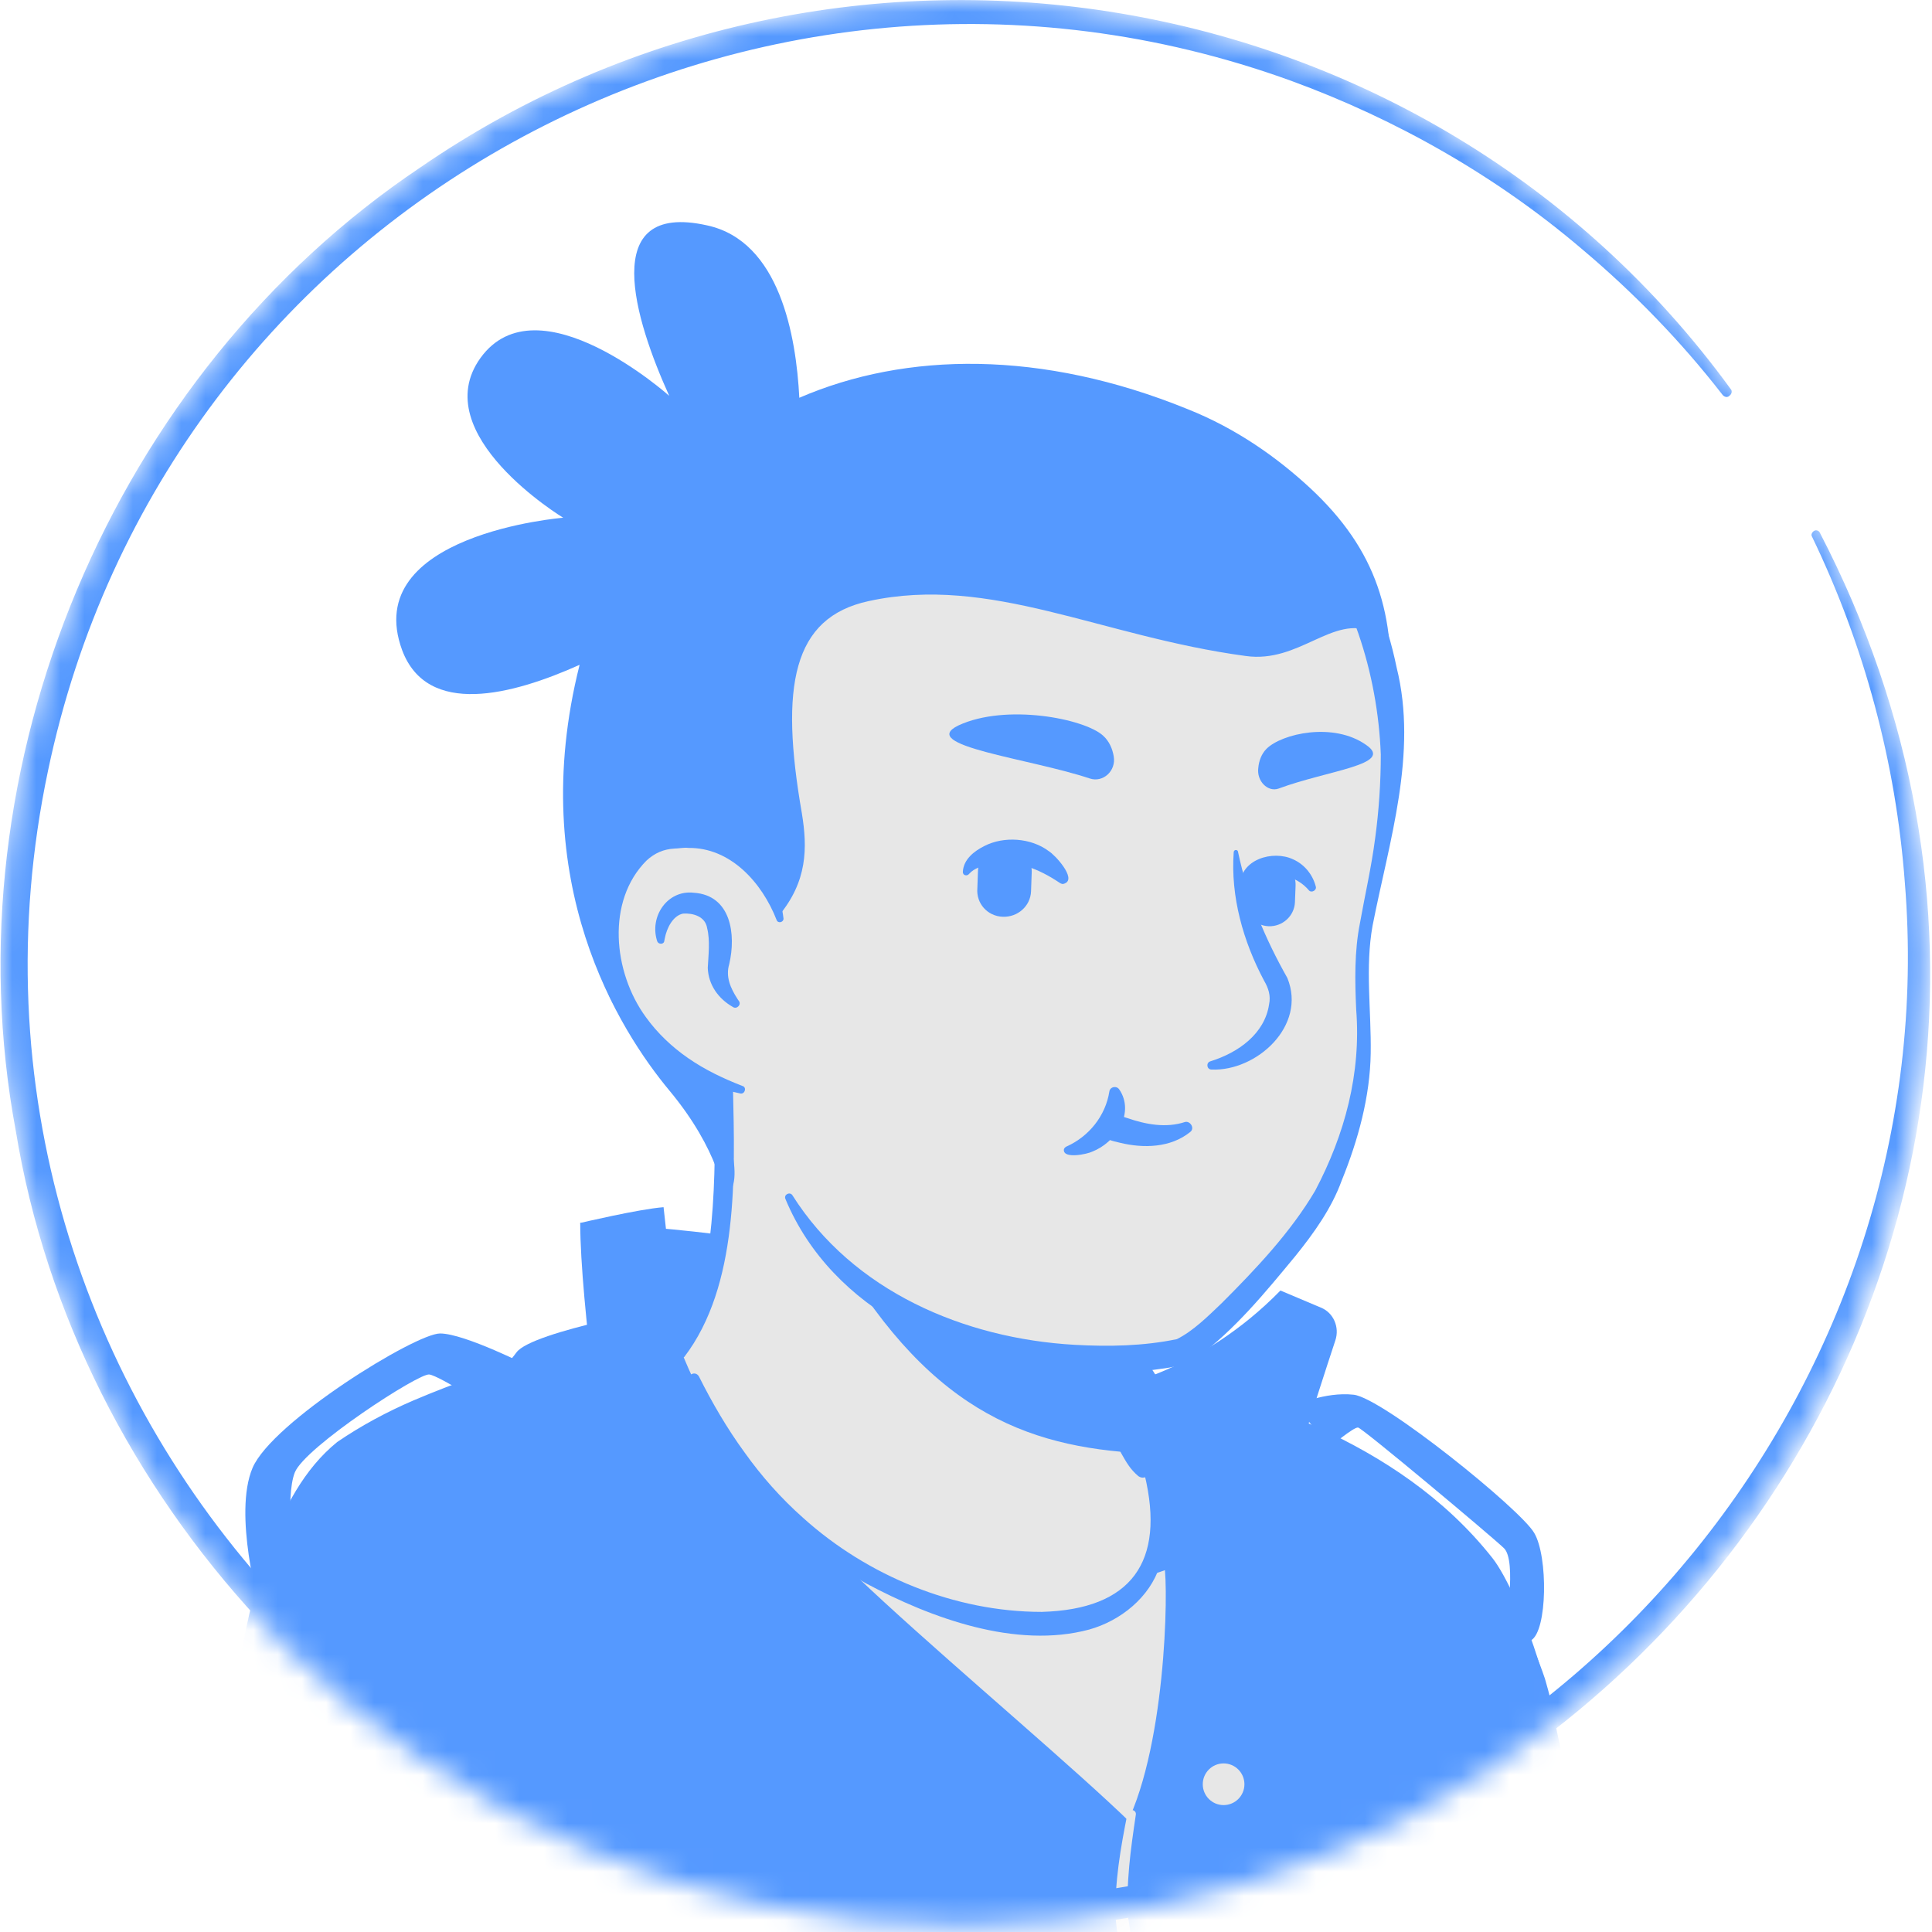 <svg width="80" height="80" viewBox="0 0 80 80" fill="none" xmlns="http://www.w3.org/2000/svg">
<mask id="mask0_756_5038" style="mask-type:alpha" maskUnits="userSpaceOnUse" x="0" y="0" width="80" height="80">
<circle cx="39.869" cy="39.869" r="39.869" fill="#D9D9D9"/>
</mask>
<g mask="url(#mask0_756_5038)">
<path d="M61.726 72.784C61.543 72.915 61.334 73.046 61.151 73.177C60.941 73.307 60.758 73.438 60.549 73.543C60.366 73.647 60.209 73.752 60.026 73.856C60 73.882 59.974 73.882 59.948 73.909C59.347 74.275 58.719 74.614 58.092 74.928C57.909 75.033 57.7 75.137 57.517 75.216C57.517 75.216 57.49 75.242 57.464 75.242C57.255 75.347 57.046 75.451 56.837 75.556C56.419 75.765 55.974 75.948 55.556 76.131C55.347 76.235 55.111 76.314 54.902 76.392C54.693 76.471 54.458 76.575 54.249 76.654C54.039 76.732 53.804 76.837 53.595 76.915C53.595 76.915 53.595 76.915 53.569 76.915C53.36 76.993 53.124 77.072 52.915 77.15C52.445 77.307 51.948 77.464 51.477 77.621C51.321 77.673 51.138 77.725 50.981 77.778C50.484 77.935 49.987 78.065 49.49 78.17C49.307 78.222 49.124 78.248 48.915 78.301C48.445 78.405 47.948 78.51 47.477 78.614C47.373 78.641 47.294 78.641 47.19 78.667C47.033 78.693 46.85 78.719 46.693 78.745C46.458 78.771 46.249 78.824 46.013 78.85C45.909 78.876 45.804 78.876 45.7 78.902C45.569 78.928 45.412 78.954 45.255 78.954C44.837 79.007 44.392 79.059 43.974 79.111C43.843 79.137 43.687 79.137 43.556 79.163H43.53C43.347 79.19 43.164 79.19 42.981 79.216C42.798 79.242 42.615 79.242 42.432 79.242C42.327 79.242 42.196 79.268 42.092 79.268C41.883 79.268 41.7 79.294 41.517 79.294C41.255 79.294 41.02 79.32 40.758 79.32C40.497 79.32 40.262 79.32 40 79.32C39.817 79.32 39.634 79.32 39.451 79.32C28.419 79.163 18.51 74.484 11.425 67.059C11.425 67.059 11.425 67.033 11.399 67.033C10.615 66.327 11.294 62.562 14.458 60.183C18.432 57.176 27.948 55.294 27.948 55.294C27.948 55.294 31.634 54.693 45.307 57.542C53.307 59.216 59.399 61.647 62.798 68.235C63.504 69.595 64.209 71.686 61.726 72.784Z" fill="#E7E7E7"/>
<path d="M45.386 57.255C50.405 58.275 55.765 59.373 59.895 62.693C61.281 63.817 62.196 65.464 62.954 67.059C63.32 67.843 63.686 68.654 63.974 69.516C64.131 70.092 64.366 70.745 64.235 71.425C64.209 71.608 64.052 71.843 63.922 71.974C63.32 72.575 62.667 72.941 62.013 73.412C58.17 76.079 53.752 77.961 49.177 78.954C38.98 81.177 27.948 79.451 18.98 74.092C16 72.288 13.255 70.092 10.902 67.503C10.641 67.19 10.641 66.667 10.641 66.327C10.667 65.543 10.876 64.784 11.137 64.079C11.765 62.458 12.575 60.837 13.961 59.712C14.954 59.033 16.026 58.458 17.124 57.987C20.575 56.523 24.209 55.503 27.948 55.085C28.262 55.059 28.314 55.503 28 55.556C24.418 56.288 20.863 57.386 17.543 58.876C16.34 59.477 15.059 60 14.092 60.941C13.177 61.935 12.523 63.163 12 64.418C11.66 65.177 11.425 66.379 11.53 66.981C13.177 68.941 15.111 70.667 17.203 72.157C28.654 80.157 46.039 80.68 58.222 74.013C59.32 73.412 60.392 72.732 61.412 72.026C61.909 71.686 62.431 71.399 62.824 71.007C62.85 70.981 62.824 71.007 62.824 71.033C62.824 71.059 62.797 71.085 62.797 71.085C62.824 70.771 62.719 70.353 62.588 69.935C62.118 68.418 61.36 66.824 60.549 65.438C59.268 63.373 57.098 62.066 54.902 61.02C53.386 60.314 51.791 59.765 50.17 59.242C48.549 58.719 46.902 58.275 45.255 57.883C44.837 57.778 44.967 57.177 45.386 57.255Z" fill="#5599FF"/>
<path d="M24.026 50.64C24.026 50.64 26.458 50.065 27.477 49.987L27.791 52.837C27.791 52.81 24.052 51.372 24.026 50.64Z" fill="#5599FF"/>
<path d="M65.412 88.993H4.288C4.288 88.993 8.183 80.653 9.543 71.242C10.484 64.68 11.608 61.15 15.085 59.059C19.007 56.706 25.333 55.634 27.895 54.954C27.895 55.085 27.922 55.189 27.922 55.32C27.922 55.32 30.745 63.712 38.092 66.693C44.078 69.124 47.634 67.503 48.183 64.81C48.523 63.085 47.451 60.261 46.902 59.346C46.588 59.085 46.379 58.693 46.275 58.3L46.065 57.438C46.719 57.307 47.346 57.124 47.948 56.889C51.32 57.778 57.83 59.477 61.804 64.523C62.797 65.778 65.909 72.444 65.333 83.712C65.124 89.569 65.412 88.993 65.412 88.993Z" fill="#5599FF"/>
<path d="M17.229 88.993L16.052 79.294" stroke="#E7E7E7" stroke-width="3" stroke-miterlimit="10" stroke-linecap="round" stroke-linejoin="round"/>
<path d="M62.902 76C62.902 76 62.118 77.909 62.353 79.817C62.588 81.725 63.268 84.523 62.301 88.993" stroke="#E7E7E7" stroke-width="3" stroke-miterlimit="10" stroke-linecap="round" stroke-linejoin="round"/>
<path d="M36.131 71.555C21.673 67.372 18.039 58.876 18.039 58.876C18.039 58.876 20.314 57.464 21.386 56C22.039 55.111 27.921 54.091 27.921 54.091C28.026 55.215 27.921 54.091 28 55.32C28 55.32 30.823 63.712 38.17 66.693C44.157 69.124 47.712 67.503 48.261 64.81C48.601 63.085 47.529 60.261 46.98 59.346C46.666 59.085 46.457 58.693 46.353 58.3L46.144 57.438C47.634 57.124 49.046 56.549 50.274 55.791C50.327 55.869 50.353 55.947 50.379 56.026C50.928 57.359 52.601 58.562 52.601 58.562C56.078 66.823 50.849 75.817 36.131 71.555Z" fill="#5599FF"/>
<path d="M53.647 58.196C53.647 58.196 54.85 57.621 56.052 57.752C57.255 57.883 62.98 62.51 63.529 63.477C64.105 64.445 64.078 67.529 63.399 67.922C62.719 68.314 62.327 67.451 62.327 67.451C62.327 67.451 62.823 64.628 62.274 64.105C61.725 63.582 56.418 59.137 56.235 59.111C56.052 59.085 55.059 59.922 55.059 59.922L53.647 58.196Z" fill="#5599FF"/>
<path d="M21.961 56.601C21.961 56.601 19.242 55.216 18.222 55.216C17.203 55.216 11.268 58.876 10.457 60.784C9.647 62.693 10.745 66.536 10.745 66.536L12.183 64.889C12.183 64.889 11.791 62.013 12.209 60.968C12.627 59.922 17.359 56.837 17.778 56.915C18.196 56.968 20.523 58.458 20.523 58.458L21.961 56.601Z" fill="#5599FF"/>
<path d="M28.131 61.647C30.641 66.457 35.66 72.863 44.052 75.869C51.608 78.588 51.137 69.464 50.039 64C42.51 65.647 34.954 65.778 28.131 61.647Z" fill="#E7E7E7"/>
<path d="M50.039 64.026C49.751 62.588 49.411 61.412 49.176 60.758C48.653 59.346 47.869 58.091 47.163 57.15C46.823 57.255 46.483 57.333 46.144 57.412L46.353 58.274C46.457 58.693 46.666 59.059 46.98 59.32C47.032 59.425 47.111 59.556 47.189 59.712C41.255 62.013 34.248 58.98 34.248 58.98C32.13 58.876 32.287 60.967 33.281 63.451C29.516 59.869 27.974 55.32 27.974 55.32C27.921 54.536 27.869 53.778 27.791 53.02C27.791 53.02 25.856 54.091 26.196 56.497C26.353 57.516 26.954 59.425 28.131 61.647C34.954 65.778 42.51 65.647 50.039 64.026Z" fill="#E7E7E7"/>
<path d="M49.934 63.948C49.856 63.817 49.83 63.739 49.778 63.582C49.464 62.562 49.124 61.49 48.653 60.549C48.104 59.451 47.398 58.458 46.614 57.542L47.346 57.778L46.274 58.065L46.797 57.255C46.849 57.49 46.98 58.039 47.032 58.248C47.111 58.562 47.346 58.771 47.529 59.007C47.503 59.216 47.477 59.425 47.425 59.608C47.477 59.765 47.425 59.948 47.268 60.026C46.51 60.392 45.673 60.68 44.836 60.863C41.751 61.49 38.614 60.784 35.66 59.922C35.085 59.739 34.562 59.608 33.934 59.66L34.17 59.712C34.013 59.712 33.83 59.712 33.673 59.765C32.889 60 33.255 61.359 33.412 62.013C33.542 62.431 33.673 62.85 33.856 63.268C34.013 63.608 33.83 64 33.49 64.157C33.228 64.261 32.967 64.183 32.784 64C32.183 63.399 31.608 62.797 31.085 62.144C29.49 60.157 28.235 57.987 27.32 55.608L27.948 56.052C27.581 56.052 27.294 55.765 27.268 55.425L27.085 53.15L28.078 53.673C26.902 54.379 26.562 55.843 26.954 57.098C27.346 58.562 27.974 60.026 28.68 61.386L28.418 61.124C34.771 65.386 42.693 65.725 49.934 63.948ZM50.144 64.078C49.281 64.706 47.791 65.229 46.693 65.464C44.104 66.039 41.385 65.699 38.797 65.281C37.987 65.15 36.81 64.993 35.974 64.863L34.588 64.575C32.732 64.131 30.902 63.529 29.124 62.797L28.47 62.51L27.791 62.222C27.712 62.196 27.634 62.118 27.581 62.039C26.719 60.366 25.934 58.614 25.568 56.732C25.229 55.085 26.013 53.281 27.477 52.418C27.895 52.183 28.444 52.471 28.47 52.941L28.653 55.242C28.653 55.242 27.974 54.614 28 54.614C28.287 54.614 28.549 54.797 28.627 55.059C29.438 57.255 30.666 59.373 32.157 61.203C32.653 61.83 33.202 62.379 33.751 62.954L32.679 63.686C32.157 62.275 31.451 60.471 32.392 59.059C32.836 58.484 33.595 58.275 34.3 58.301L34.536 58.353C34.902 58.824 35.425 59.033 35.921 59.19C38.483 60.026 41.255 60.183 43.947 59.974C45.019 59.869 46.065 59.66 47.111 59.399L46.954 59.817C46.771 59.739 46.614 59.686 46.431 59.66L46.562 59.817C46.065 59.399 45.751 58.693 45.647 58.065L45.516 57.542C45.438 57.176 45.673 56.81 46.039 56.732L47.006 56.497H47.059C47.32 56.418 47.608 56.549 47.738 56.758C48.784 58.379 49.568 60.209 49.908 62.118C50.013 62.562 50.065 63.059 50.144 63.529C50.117 63.686 50.144 63.922 50.144 64.078Z" fill="#5599FF"/>
<path d="M24.026 50.641C24.026 50.641 30.484 50.85 35.399 52.157C35.87 52.288 35.87 55.32 35.922 55.817C36.105 57.595 32.392 60.628 32.811 62.222C33.36 64.288 48.183 75.895 48.314 77.255C48.445 78.615 37.569 78.275 31.111 70.536C24.628 62.797 25.124 61.386 25.124 61.386C25.124 61.386 24.026 53.961 24.026 50.641Z" fill="#5599FF"/>
<path d="M53.02 53.438L54.693 54.144C55.215 54.353 55.477 54.954 55.294 55.503C54.536 57.804 52.653 63.529 52.575 65.516C52.47 68.026 47.294 84.157 47.294 84.157C47.294 84.157 44.131 80 46.457 75.895C48.287 72.654 48.392 65.726 48.209 64.811C47.974 63.608 46.98 60.784 46.431 59.007C46.144 58.039 46.091 57.438 46.091 57.438C46.091 57.438 49.699 56.837 53.02 53.438Z" fill="#5599FF"/>
<path d="M33.569 57.725C33.987 57.725 34.327 57.339 34.327 56.863C34.327 56.386 33.987 56 33.569 56C33.15 56 32.81 56.386 32.81 56.863C32.81 57.339 33.15 57.725 33.569 57.725Z" fill="#E7E7E7"/>
<path d="M47.033 75.137C46.824 76.549 46.614 77.987 46.719 79.425C47.059 81.542 47.19 83.66 47.373 85.778C47.399 86.3 46.641 86.353 46.588 85.83C46.51 83.712 46.458 81.569 46.196 79.451C46.144 77.961 46.405 76.497 46.693 75.059C46.745 74.876 47.059 74.928 47.033 75.137Z" fill="#E7E7E7"/>
<path d="M54.275 59.399C53.804 61.725 53.281 64.078 52.418 66.301C51.111 69.072 49.333 71.582 47.817 74.196C47.686 74.431 47.32 74.248 47.425 74.013C48.68 71.059 50.51 68.418 51.739 65.49C51.843 65.176 52.418 63.451 52.523 63.111C52.941 61.83 53.386 60.549 53.882 59.294C53.987 59.059 54.327 59.137 54.275 59.399Z" fill="#5599FF"/>
<path d="M50.666 74.745C51.143 74.745 51.529 74.359 51.529 73.882C51.529 73.406 51.143 73.019 50.666 73.019C50.19 73.019 49.804 73.406 49.804 73.882C49.804 74.359 50.19 74.745 50.666 74.745Z" fill="#E7E7E7"/>
<path d="M47.843 64.209C47.294 66.902 43.738 68.523 37.751 66.092C31.529 63.582 28.836 57.595 28.156 55.817C31.843 48.915 29.28 44.131 29.28 44.131C37.777 43.399 45.202 53.334 45.202 53.334L46.352 58.248C46.457 58.667 46.666 59.033 46.98 59.294C47.529 60.262 48.182 62.484 47.843 64.209Z" fill="#E7E7E7"/>
<path d="M28.026 55.896C28.522 55.137 28.836 54.248 29.045 53.386C29.437 51.582 29.568 49.752 29.594 47.922V47.242C29.516 46.562 29.281 45.856 29.019 45.229C28.679 44.392 29.908 43.869 30.3 44.706C30.352 44.811 30.352 44.994 30.352 45.098C30.431 48.654 30.588 53.229 28.339 56.183C28.183 56.34 27.869 56.105 28.026 55.896Z" fill="#5599FF"/>
<path d="M45.49 53.281C45.882 53.516 46.013 53.83 46.065 54.144C46.222 54.771 46.17 55.451 46.327 56.105C46.457 56.732 46.849 57.333 46.954 57.987C47.085 58.667 47.477 60.105 47.634 60.81C47.686 60.967 47.581 61.15 47.398 61.176C47.294 61.203 47.215 61.176 47.137 61.124C46.797 60.837 46.64 60.549 46.431 60.183C46.091 59.556 45.856 58.98 45.647 58.274C45.464 57.647 45.542 56.967 45.385 56.314C45.255 55.686 44.889 55.085 44.758 54.431C44.679 54.118 44.653 53.778 44.889 53.386C45.045 53.229 45.307 53.176 45.49 53.281Z" fill="#5599FF"/>
<path d="M47.372 60.183C42.379 59.922 38.3 58.353 34.326 51.268C37.673 54.222 41.62 55.346 45.777 55.869L46.326 58.275C46.431 58.693 47.058 59.922 47.372 60.183Z" fill="#5599FF"/>
<path d="M47.163 59.216C48.052 60.889 48.575 62.981 48.026 64.837C47.607 66.144 46.405 67.111 45.098 67.477C42.065 68.288 38.562 67.007 35.869 65.569C32.548 63.713 30.091 60.602 28.522 57.203C28.418 56.941 28.784 56.732 28.941 56.994C29.49 58.092 30.117 59.164 30.823 60.131C31.529 61.124 32.339 62.039 33.254 62.85C35.921 65.255 39.529 66.745 43.137 66.745C46.849 66.641 48.261 64.68 47.398 61.072C47.267 60.497 47.058 59.896 46.771 59.399C46.614 59.19 47.006 58.955 47.163 59.216Z" fill="#5599FF"/>
<path d="M57.281 27.817C57.752 30.013 57.987 31.791 56.706 37.647C55.451 43.477 58.51 44.68 51.268 54.013C48.314 57.83 41.15 56.758 35.346 52.81C33.386 51.477 32.549 48.052 31.085 45.621C29.934 43.712 29.412 45.699 27.895 44.052C25.83 41.804 23.346 37.281 24.575 29.281C26.562 16.314 36.836 14.797 44.444 16.235C52.104 17.699 56.026 22.039 57.281 27.817Z" fill="#E7E7E7"/>
<path d="M29.202 46.379C28.601 45.36 27.817 44.471 27.085 43.53C26.379 42.562 25.804 41.49 25.333 40.392C22.222 32.758 23.425 22.013 31.058 17.517C34.222 15.686 38.039 15.242 41.594 15.53C49.202 16.079 56.183 19.582 57.83 27.634C58.719 31.19 57.516 34.85 56.836 38.327C56.523 40.052 56.784 41.83 56.758 43.608C56.732 45.412 56.235 47.216 55.555 48.889C55.137 50.039 54.405 51.059 53.647 52C52.392 53.517 51.137 55.059 49.542 56.235C49.176 56.497 48.523 56.628 48.078 56.68C46.849 56.863 45.647 56.915 44.418 56.837C39.608 56.628 34.457 54.301 32.523 49.647C32.444 49.464 32.706 49.334 32.81 49.49C35.32 53.464 39.921 55.425 44.496 55.686C45.908 55.765 47.346 55.739 48.732 55.451C49.411 55.111 50.013 54.51 50.588 53.961C52 52.549 53.438 51.033 54.457 49.307C55.686 46.98 56.366 44.445 56.157 41.804C56.104 40.628 56.078 39.399 56.313 38.222C56.523 37.046 56.784 35.922 56.941 34.719C57.098 33.569 57.176 32.392 57.176 31.242C57.045 27.869 55.947 24.392 53.804 21.778C49.072 15.896 37.882 14.353 31.581 18.379C27.608 20.837 25.751 25.438 25.15 29.909C24.235 35.268 24.497 40.549 28.758 44.445L30.013 45.752C30.509 46.327 29.621 47.007 29.202 46.379Z" fill="#5599FF"/>
<path d="M32.287 38.065C32.287 38.065 31.477 34.144 27.66 34.614C24.366 35.033 23.215 42.928 30.692 45.124" fill="#E7E7E7"/>
<path d="M30.352 41.7C29.751 41.36 29.333 40.784 29.307 40.079C29.333 39.556 29.411 38.954 29.281 38.431C29.202 37.935 28.679 37.804 28.287 37.83C27.869 37.909 27.607 38.431 27.529 38.85C27.529 38.876 27.503 38.954 27.503 38.98C27.477 39.111 27.267 39.111 27.215 38.98C26.875 37.961 27.634 36.837 28.732 36.967C30.274 37.072 30.483 38.693 30.196 39.922C30.039 40.445 30.248 40.915 30.535 41.36L30.588 41.438C30.718 41.595 30.509 41.804 30.352 41.7Z" fill="#5599FF"/>
<path d="M51.268 35.294C51.66 37.151 52.392 38.876 53.307 40.497C54.117 42.484 52.026 44.366 50.17 44.288C49.961 44.288 49.934 44 50.117 43.948C51.294 43.582 52.366 42.798 52.549 41.595C52.627 41.229 52.523 40.915 52.34 40.602C51.477 38.981 50.954 37.124 51.085 35.294C51.085 35.164 51.268 35.164 51.268 35.294Z" fill="#5599FF"/>
<path d="M32.157 38.092C31.555 36.549 30.248 35.085 28.497 35.111C28.34 35.085 28.078 35.138 27.921 35.138C27.477 35.164 27.111 35.321 26.771 35.634C25.098 37.307 25.385 40.262 26.745 42.118C27.215 42.772 27.817 43.347 28.497 43.817C29.176 44.288 29.934 44.654 30.745 44.968C30.928 45.02 30.849 45.307 30.666 45.281C28.915 44.915 27.242 44.053 26.091 42.615C24.314 40.471 23.948 36.889 26.065 34.798C26.536 34.379 27.189 34.066 27.843 34.066C28.052 34.066 28.366 34.013 28.575 34.066C29.673 34.118 30.719 34.667 31.398 35.53C32 36.262 32.34 37.151 32.444 38.04C32.444 38.196 32.209 38.249 32.157 38.092Z" fill="#5599FF"/>
<path d="M49.281 46.876C48.47 47.53 47.346 47.556 46.379 47.32C46.065 47.242 45.699 47.19 45.516 46.85C45.333 46.562 45.516 46.196 45.856 46.144C46.196 46.066 46.405 46.222 46.693 46.301C47.451 46.562 48.287 46.719 49.072 46.458C49.281 46.405 49.49 46.719 49.281 46.876Z" fill="#5599FF"/>
<path d="M46.405 45.203C46.954 46.17 46.17 47.32 45.229 47.686C45.02 47.791 44.026 48 44.052 47.608C44.052 47.556 44.105 47.503 44.157 47.477C45.098 47.059 45.778 46.196 45.935 45.203C45.961 44.993 46.248 44.941 46.353 45.124L46.405 45.203Z" fill="#5599FF"/>
<path d="M41.516 37.961C40.889 37.935 40.418 37.412 40.47 36.785L40.496 36.053C40.523 35.425 41.045 34.955 41.673 35.007C42.3 35.033 42.771 35.556 42.719 36.183L42.693 36.915C42.666 37.517 42.144 37.987 41.516 37.961Z" fill="#5599FF"/>
<path d="M52.523 38.353C51.948 38.327 51.503 37.83 51.529 37.255L51.556 36.575C51.582 36 52.078 35.556 52.654 35.582C53.229 35.608 53.673 36.105 53.647 36.68L53.621 37.359C53.595 37.935 53.098 38.379 52.523 38.353Z" fill="#5599FF"/>
<path d="M43.869 36.549C43.006 35.974 42.065 35.582 41.02 35.791C40.68 35.843 40.34 35.948 40.131 36.183C40.052 36.288 39.869 36.261 39.869 36.105C39.895 35.582 40.34 35.242 40.758 35.033C41.569 34.614 42.693 34.693 43.425 35.242C43.686 35.399 44.575 36.366 44.104 36.575C44 36.627 43.948 36.601 43.869 36.549Z" fill="#5599FF"/>
<path d="M51.346 36.68C51.346 35.582 52.706 35.19 53.542 35.582C54.013 35.791 54.353 36.209 54.483 36.706C54.536 36.863 54.3 36.994 54.196 36.863C53.751 36.34 52.993 36.079 52.392 36.392C52.209 36.497 52.183 36.575 52.13 36.68C52.13 37.203 51.372 37.177 51.346 36.68Z" fill="#5599FF"/>
<path d="M45.124 32.235C45.673 32.419 46.222 31.922 46.117 31.32C46.065 31.007 45.934 30.693 45.673 30.458C44.889 29.752 41.647 29.124 39.686 30.039C37.961 30.876 42.614 31.399 45.124 32.235Z" fill="#5599FF"/>
<path d="M52.941 32.654C52.496 32.81 52.026 32.34 52.104 31.791C52.13 31.503 52.235 31.216 52.444 31.006C53.072 30.379 55.215 29.882 56.575 30.85C57.751 31.66 54.98 31.895 52.941 32.654Z" fill="#5599FF"/>
<path d="M54.222 20.183C52.889 18.954 51.216 17.752 49.176 16.941C43.137 14.484 37.516 14.562 33.098 16.471C32.967 13.909 32.288 9.987 29.281 9.333C24.732 8.314 26.301 13.281 27.712 16.392C27.712 16.392 22.274 11.529 19.895 14.823C17.621 17.987 23.32 21.438 23.32 21.438C23.32 21.438 14.876 22.118 16.654 26.928C17.699 29.699 21.203 28.784 24 27.529C21.726 36.549 25.673 42.693 27.712 45.15C29.804 47.66 29.987 49.569 29.987 49.569C31.059 48.967 29.778 46.275 29.83 44.863C23.294 42.353 24.471 35.059 27.66 34.641C31.007 34.222 32.052 37.203 32.235 37.935C33.438 36.497 33.438 35.111 33.203 33.673C32.288 28.418 32.81 25.569 35.974 24.889C41.02 23.791 45.569 26.353 51.582 27.163C53.804 27.477 55.19 25.438 56.837 26.17C57.02 26.719 57.176 27.268 57.307 27.843C57.412 28.288 57.49 28.706 57.542 29.15C57.804 25.49 57.046 22.797 54.222 20.183Z" fill="#5599FF"/>
<path d="M75.346 22.039C91.216 52.601 63.32 87.085 30.065 78.666C15.137 74.954 3.137 62.013 0.653 46.823C-2.17 31.712 4.653 15.477 17.412 6.928C34.902 -5.098 59.137 -1.098 71.66 16.104C71.738 16.183 71.712 16.314 71.608 16.392C71.529 16.47 71.398 16.444 71.32 16.34C69.595 14.117 67.634 12.104 65.49 10.3C61.961 7.294 57.83 4.941 53.464 3.346C31.242 -4.706 6.85 8.68 1.987 31.921C-3.503 57.961 18.64 81.934 45.046 78.353C65.412 75.791 80.549 56.993 78.876 36.549C78.51 31.608 77.203 26.719 75.032 22.222C74.98 22.144 75.032 22.039 75.111 21.987C75.189 21.934 75.294 21.961 75.346 22.039Z" fill="#5599FF"/>
</g>
</svg>
